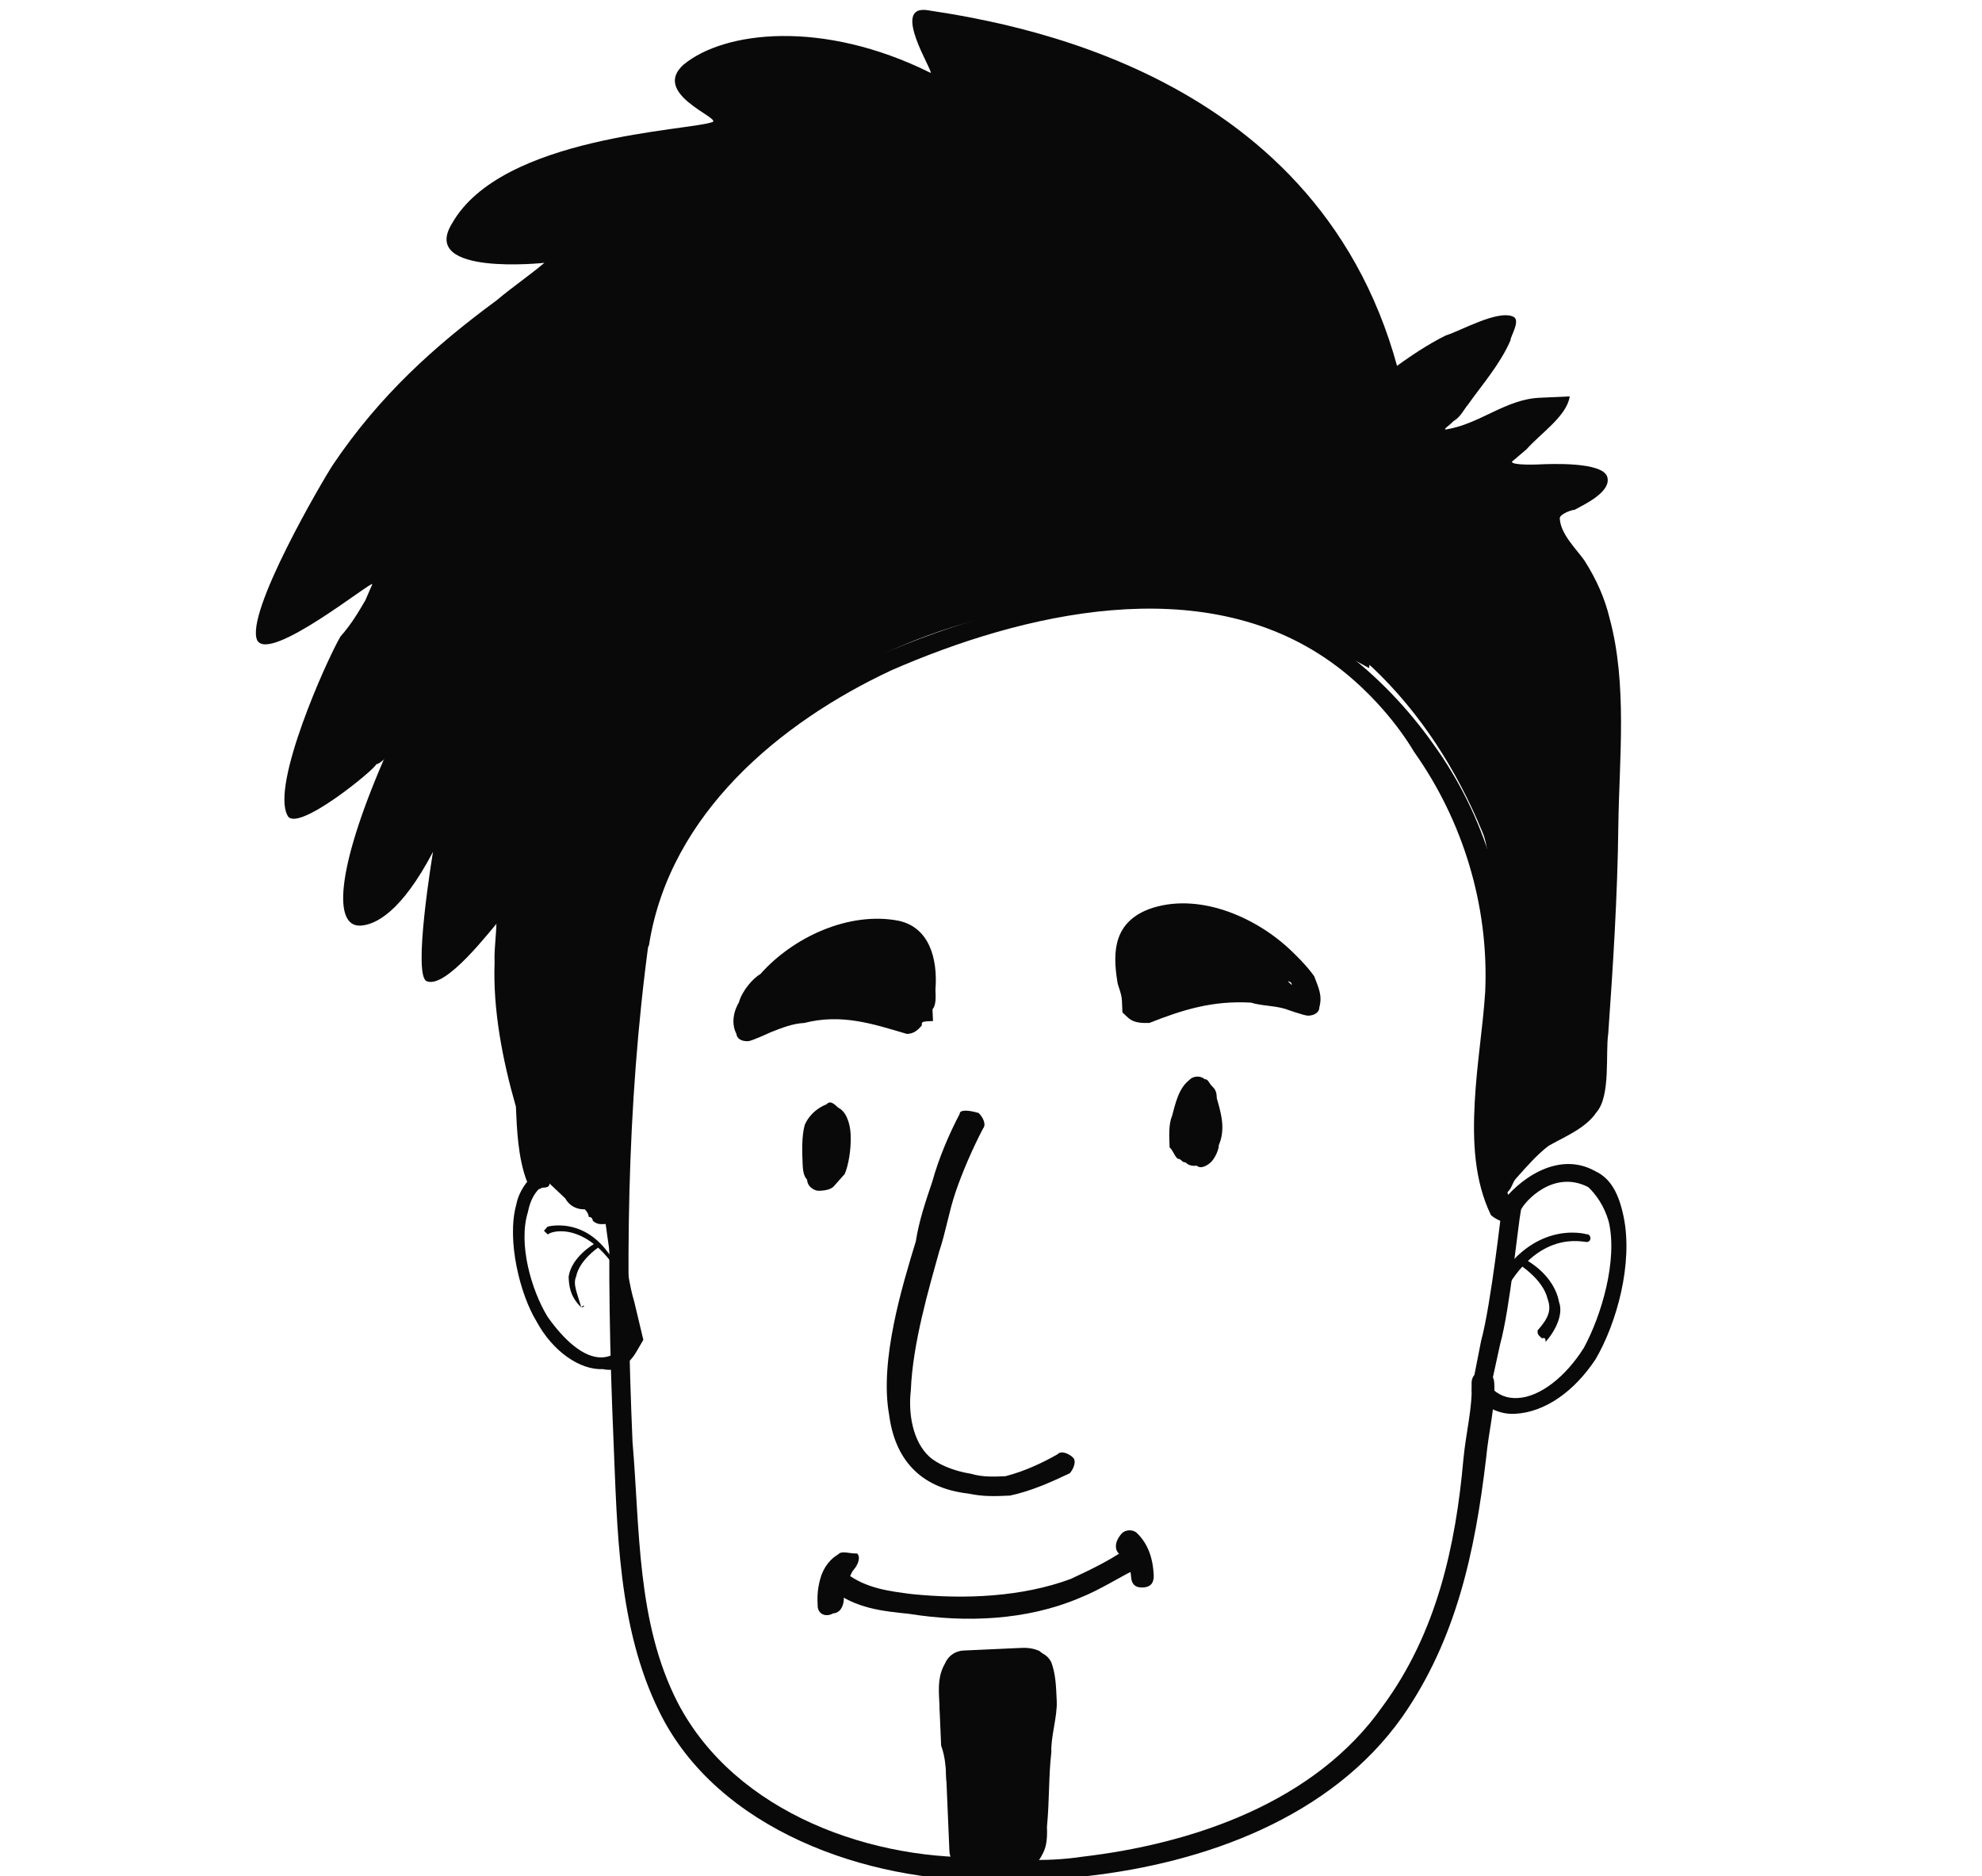 <?xml version="1.0" encoding="utf-8"?>
<!-- Generator: Adobe Illustrator 25.4.1, SVG Export Plug-In . SVG Version: 6.00 Build 0)  -->
<svg version="1.1" id="Layer_1" xmlns="http://www.w3.org/2000/svg" xmlns:xlink="http://www.w3.org/1999/xlink" x="0px" y="0px"
	 viewBox="0 0 56 53" style="enable-background:new 0 0 56 53;" xml:space="preserve">
<style type="text/css">
	.st0{fill-rule:evenodd;clip-rule:evenodd;fill:#0A0909;}
	.st1{fill:#0A0909;}
</style>
<g transform="matrix(1.07,0,0,1.106,-37.006,-28.687)">
	<g transform="matrix(0.999,-0.044,0.044,0.999,-2.317,0.177)">
		<path class="st0" d="M59.8,56.9c-0.3,0.5-0.6,1.1-0.8,1.7c-0.2,0.5-0.4,1-0.5,1.5c-0.4,1.1-1.1,3-0.9,4.4c0.1,1.1,0.7,1.9,2,2.1
			c0.4,0.1,0.7,0.1,1.1,0.1c0.6-0.1,1.1-0.3,1.6-0.5c0.1-0.1,0.2-0.3,0.1-0.4c-0.1-0.1-0.3-0.2-0.4-0.1c-0.4,0.2-0.9,0.4-1.4,0.5
			c-0.3,0-0.6,0-0.9-0.1c-0.5-0.1-0.9-0.3-1.1-0.5c-0.4-0.4-0.5-1.1-0.4-1.7c0.1-1.2,0.6-2.6,0.9-3.5c0.2-0.5,0.3-1,0.5-1.5
			s0.5-1.1,0.8-1.6c0.1-0.1,0-0.3-0.1-0.4C60,56.8,59.8,56.8,59.8,56.9z"/>
		<path class="st0" d="M56.6,56.6c0.2,0.1,0.3,0.4,0.3,0.7c0,0.4-0.1,0.8-0.2,1c-0.1,0.1-0.2,0.2-0.3,0.3s-0.3,0.1-0.4,0.1
			c-0.1,0-0.3-0.1-0.3-0.3c-0.1-0.1-0.1-0.3-0.1-0.4c0-0.3,0-0.7,0.1-1c0.1-0.2,0.3-0.4,0.6-0.5C56.4,56.4,56.5,56.5,56.6,56.6z"/>
		<path class="st0" d="M65.4,57.2c0.1-0.3,0.2-0.7,0.5-0.9c0.1-0.1,0.3-0.1,0.4,0l0,0c0.1,0,0.1,0.1,0.2,0.2
			c0.1,0.1,0.1,0.2,0.1,0.3c0.1,0.4,0.2,0.8,0,1.2c0,0.1-0.1,0.3-0.2,0.4c-0.1,0.1-0.3,0.2-0.4,0.1c-0.1,0-0.2,0-0.3-0.1
			c-0.1,0-0.1-0.1-0.2-0.1c-0.1-0.1-0.1-0.2-0.2-0.3C65.3,57.7,65.3,57.4,65.4,57.2z"/>
		<path class="st0" d="M55.9,68.9c0.6,0.5,1.3,0.6,2,0.7c1.5,0.3,3.1,0.3,4.5-0.2c0.6-0.2,1.1-0.5,1.6-0.7c0.1-0.1,0.2-0.3,0.1-0.4
			s-0.3-0.2-0.4-0.1c-0.5,0.3-1,0.5-1.5,0.7c-1.3,0.4-2.8,0.4-4.2,0.2c-0.6-0.1-1.2-0.2-1.7-0.6c-0.1-0.1-0.3-0.1-0.4,0
			C55.7,68.6,55.7,68.8,55.9,68.9z"/>
		<path class="st0" d="M56.1,68c-0.2,0.1-0.4,0.3-0.5,0.6c-0.1,0.3-0.1,0.5-0.1,0.7s0.2,0.3,0.4,0.2c0.2,0,0.3-0.2,0.3-0.4
			c0-0.1,0-0.3,0.1-0.4s0.1-0.2,0.2-0.3c0.1-0.1,0.2-0.3,0.1-0.4C56.4,68,56.2,67.9,56.1,68z"/>
		<path class="st0" d="M63.5,68.3c0.2,0.2,0.3,0.4,0.3,0.6s0.1,0.3,0.3,0.3c0.2,0,0.3-0.1,0.3-0.3c0-0.4-0.1-0.8-0.4-1.1
			c-0.1-0.1-0.3-0.1-0.4,0C63.4,68,63.4,68.2,63.5,68.3z"/>
		<path class="st0" d="M59.8,71.1c0.1,0,0.2-0.1,0.3-0.1c0.2,0,0.4,0,0.6,0h0.1c0.2,0,0.3,0.1,0.3,0.3v0.1v0.1c0.1,0.3,0,0.9,0,1.1
			s0,0.4,0,0.7c0,0.6,0.1,1.4,0,2c-0.1,0.5-0.5,0.8-1.2,0.9c-0.2,0-0.4,0-0.6-0.1c-0.4-0.1-0.5-0.3-0.5-0.6c0-0.1,0-0.2,0-0.4
			c0-0.4,0-0.8-0.1-1.2c0-0.3,0-0.6-0.1-0.9c0-0.2,0-0.4,0-0.6c0-0.1,0-0.3,0-0.4c0-0.4,0.1-0.6,0.3-0.7c0.1-0.1,0.2-0.1,0.4-0.2
			C59.5,71.1,59.6,71.1,59.8,71.1z"/>
		<path class="st0" d="M51.3,51.9c-0.8,4.3-1,8.5-1,12.9c0,2.3-0.1,4.8,0.9,7c1.4,3.1,5.3,4.6,8.6,4.7c0.2,0,0.3-0.1,0.3-0.3
			c0-0.2-0.1-0.3-0.3-0.3c-3.1,0-6.7-1.4-8.1-4.3c-1-2.1-0.8-4.5-0.9-6.7c0-4.3,0.2-8.5,1-12.8c0-0.2-0.1-0.3-0.3-0.3
			C51.5,51.6,51.4,51.7,51.3,51.9z"/>
		<path class="st0" d="M59.3,75.9C59.2,76,59.2,76,59,76s-0.3-0.1-0.3-0.3c0-0.8,0-1.5,0-2.3c0-0.5-0.1-1.1-0.1-1.6
			c0-0.3,0-0.6,0.2-0.9c0.1-0.2,0.3-0.3,0.5-0.3c0.1,0,0.2,0,0.3,0c0.4,0,0.8,0,1.2,0c0.1,0,0.3,0,0.5,0.1c0.1,0.1,0.2,0.1,0.3,0.3
			c0.1,0.3,0.1,0.6,0.1,1s-0.2,0.9-0.2,1.3c-0.1,0.6-0.1,1.2-0.2,1.9c0,0.1,0,0.4-0.1,0.6s-0.2,0.3-0.3,0.4s-0.3,0.1-0.5,0.1
			c-0.3,0-0.7-0.1-0.9-0.1C59.3,76.3,59.2,76.1,59.3,75.9L59.3,75.9z M61,71.5L61,71.5c-0.2,0-0.2,0-0.3,0c-0.4-0.1-0.8,0-1.2,0
			c-0.1,0-0.1,0-0.2,0c0,0,0,0-0.1,0c0,0.1,0,0.1,0,0.2s0,0.2,0,0.3c0,0.5,0,1,0.1,1.6c0,0.8,0,1.5,0,2.3V76
			c0.1-0.1,0.2-0.1,0.3-0.1S60,76,60.3,76c0.1,0,0.1,0,0.2,0l0,0l0,0v-0.1c0-0.1,0-0.3,0-0.4c0.1-0.6,0.1-1.2,0.2-1.9
			c0-0.3,0.1-0.7,0.2-1.1C61.1,72,61.1,71.7,61,71.5z"/>
		<path class="st0" d="M59.4,71.3c0.3,0.1,0.6,0.2,0.9,0.2c0.2,0,0.3-0.1,0.3-0.3c0-0.2-0.1-0.3-0.3-0.3c-0.3,0-0.5-0.1-0.7-0.2
			c-0.1-0.1-0.3,0-0.4,0.2C59.2,71.1,59.2,71.3,59.4,71.3z"/>
		<path class="st0" d="M59.7,76.5c0.1,0,0.1,0,0.2,0c0.2,0,0.3-0.1,0.4-0.3s-0.1-0.3-0.3-0.3c-0.1,0-0.1,0-0.1,0
			c-0.2,0-0.3,0.1-0.4,0.2C59.4,76.3,59.5,76.4,59.7,76.5z"/>
		<path class="st0" d="M59.2,76.3c1,0.3,2.1,0.3,3.1,0.2c3.1-0.2,6.5-1.2,8.5-3.7c1.5-1.9,2.1-4.1,2.5-6.5c0.1-0.7,0.3-1.3,0.3-1.9
			c0-0.2-0.1-0.3-0.3-0.3S73,64.2,73,64.4c0,0.6-0.2,1.2-0.3,1.9c-0.3,2.2-0.9,4.4-2.4,6.2c-1.9,2.4-5.2,3.3-8.1,3.5
			c-1,0.1-2,0-2.9-0.2c-0.2,0-0.3,0-0.4,0.2C59,76.1,59,76.3,59.2,76.3z"/>
		<path class="st0" d="M58.9,54.6c-0.1,0.1-0.2,0.2-0.4,0.2c-0.9-0.3-1.7-0.6-2.7-0.4c-0.3,0-0.6,0.1-0.9,0.2c0,0-0.5,0.2-0.6,0.2
			c-0.2,0-0.3-0.1-0.3-0.2c-0.1-0.2-0.1-0.5,0.1-0.8c0.1-0.3,0.4-0.6,0.6-0.7c0.9-0.9,2.4-1.5,3.7-1.2c0.8,0.2,1,1,0.9,1.8
			c0,0.2,0,0.4-0.1,0.5c0,0.1,0,0.1,0,0.2v0.1C58.9,54.5,58.9,54.5,58.9,54.6L58.9,54.6z M54.5,53.9L54.5,53.9L54.5,53.9
			C54.6,53.9,54.5,53.9,54.5,53.9z M58.1,53.5L58.1,53.5L58.1,53.5L58.1,53.5L58.1,53.5z"/>
		<g transform="matrix(-1,0,0,1,542.207,0)">
			<path class="st0" d="M477.9,54.6L477.9,54.6c0.1-0.1,0.1-0.1,0.1-0.1v-0.1c0-0.1,0-0.1,0-0.2c0-0.2,0.1-0.4,0.1-0.5
				c0.1-0.8,0-1.5-0.9-1.8c-1.3-0.4-2.8,0.3-3.7,1.2c-0.1,0.1-0.4,0.4-0.6,0.7c-0.1,0.3-0.2,0.5-0.1,0.8c0,0.1,0.1,0.2,0.3,0.2
				c0.1,0,0.6-0.2,0.6-0.2c0.3-0.1,0.6-0.1,0.9-0.2c1-0.1,1.8,0.1,2.7,0.4C477.7,54.8,477.8,54.7,477.9,54.6z M473.6,53.9
				L473.6,53.9l-0.1,0.1C473.5,53.9,473.6,53.9,473.6,53.9z M477,53.5C477.1,53.5,477.1,53.5,477,53.5L477,53.5L477,53.5L477,53.5z"
				/>
		</g>
		<path class="st0" d="M51.8,52.2c0.7-3.3,3.7-5.5,6.7-6.7c3.5-1.3,8.3-2.2,11.6,0.3c0.8,0.6,1.6,1.5,2.1,2.4c1.2,1.8,1.8,4,1.6,6.2
			c-0.1,0.9-0.3,1.8-0.4,2.8c-0.1,1-0.1,2,0.3,2.9c0.1,0.1,0.3,0.2,0.4,0.2s0.2-0.2,0.2-0.4c-0.4-0.9-0.4-1.7-0.3-2.6
			c0.1-0.9,0.4-1.9,0.4-2.8c0.2-2.3-0.4-4.6-1.7-6.5c-0.6-0.9-1.4-1.8-2.3-2.5c-3.4-2.6-8.4-1.8-12.2-0.4c-3.2,1.2-6.4,3.6-7.1,7.1
			c0,0.2,0.1,0.3,0.3,0.4C51.6,52.4,51.8,52.3,51.8,52.2z"/>
		<path class="st0" d="M72.4,39.5c-1.2-8.5-9.6-10.3-12.2-10.8c-1-0.2,0.1,1.6,0,1.6c-2.8-1.5-5.4-1.3-6.5-0.5
			c-0.9,0.7,0.9,1.4,0.7,1.5c-0.6,0.2-5.6,0.1-7,2.3c-0.9,1.3,2.4,1.1,2.4,1.1c-0.4,0.3-0.9,0.6-1.3,0.9c-1.7,1.1-3.2,2.3-4.5,4
			c-0.3,0.4-2.5,3.7-2.2,4.4c0.3,0.6,3.1-1.4,3.1-1.3l-0.2,0.4c-0.2,0.3-0.4,0.6-0.7,0.9c-0.4,0.6-2,3.7-1.6,4.5
			c0.2,0.5,2.4-1.1,2.4-1.2c0.1,0,0.3-0.2,0.2-0.1c-1.4,2.8-1.5,4.2-0.8,4.2c0.4,0,1.1-0.3,2-1.8c0,0-0.7,3.2-0.3,3.3
			c0.5,0.2,1.7-1.2,2-1.5c0,0,0.4-0.5,0.5-0.5c0.5,0.3-0.6,1.7,0,1.9s1.3-0.3,1.8-0.6c0.3-0.2,0.7-0.3,0.9-0.5
			c0.6-0.6,0.8-1.6,1.3-2.3c4.8-5.8,12.9-6.9,18.7-3.4L72.4,39.5z"/>
		<path class="st0" d="M50.4,50.6c0-0.2,0.1-0.4,0.1-0.6c0-0.1,0.2-0.6,0.2-0.7c0-0.1,0.1-0.2,0.1-0.3s0.1-0.1,0.1-0.1
			c0.1-0.1,0.2-0.1,0.3-0.1s0.3,0.1,0.3,0.3c0,0.1,0,0.3,0,0.4l0,0c0.1-0.2,0.3-0.1,0.4-0.1c0,0,0.3,0.1,0.2,0.4
			c-0.4,2.3-1.1,4.5-1.2,6.8c0,0.5,0,1.1-0.1,1.6c0,0.1,0,0.3-0.1,0.4c0,0.1-0.1,0.1-0.1,0.2c0,0.1,0,0.1,0,0.2
			c0,0.3-0.2,0.3-0.3,0.3s-0.2,0-0.3-0.1c0,0,0-0.1-0.1-0.1c0,0,0-0.1-0.1-0.2c-0.2,0-0.4-0.1-0.5-0.3c-0.1-0.1-0.3-0.3-0.4-0.4
			c0,0.1-0.1,0.1-0.2,0.1c-0.2,0.1-0.3,0-0.4-0.2c-0.2-0.6-0.2-1.3-0.2-1.9c-0.3-1.2-0.5-2.5-0.4-3.7c0-0.4,0.1-0.8,0.1-1.2l0,0
			c0-0.3,0-0.8,0.1-1.2l0,0c0-0.1,0-0.3,0-0.4c0.1-0.2,0.2-0.2,0.3-0.2c0,0,0.3,0,0.3,0.3l0,0c0.1,0,0.1,0,0.2,0.1
			c0.1-0.2,0.3-0.2,0.4-0.2c0.1,0,0.2,0,0.2,0.2c0,0,0,0.1,0,0.2c0,0.1,0,0.3,0,0.4v0.1l0,0c0.1,0,0.2,0,0.3,0.3l0,0
			c0-0.1,0.1-0.1,0.1-0.2c0.1-0.1,0.2-0.1,0.3-0.1C50.2,50.3,50.3,50.4,50.4,50.6C50.4,50.5,50.4,50.5,50.4,50.6z"/>
		<path class="st0" d="M68.7,41c0,0,2.9-2.6,4.8-3.4c0.4-0.1,1.4-0.6,1.8-0.4c0.2,0.1-0.1,0.5-0.1,0.6c-0.3,0.6-0.8,1.1-1.2,1.6
			c-0.1,0.1-0.2,0.3-0.4,0.4c-0.1,0.1-0.3,0.2-0.2,0.2c0.9-0.1,1.6-0.7,2.5-0.7c0.1,0,0.8,0,0.8,0c-0.1,0.5-0.8,0.9-1.2,1.3
			l-0.4,0.3c0,0.1,0.7,0.1,0.7,0.1c0.3,0,1.7,0,1.8,0.4c0.1,0.4-0.7,0.7-0.9,0.8c-0.1,0-0.4,0.1-0.4,0.2c0,0.4,0.4,0.8,0.6,1.1
			c0.3,0.5,0.5,1,0.6,1.5c0.4,1.7,0.1,3.6,0,5.3c-0.1,1.8-0.3,3.6-0.5,5.3c-0.1,0.5,0,1.6-0.4,2c-0.3,0.4-0.9,0.6-1.3,0.8
			c-0.3,0.2-0.6,0.5-0.9,0.8c-0.1,0.1-0.1,0.2-0.2,0.3l-0.1,0.1c-0.8-0.5-0.5-1.9-0.4-2.6c0.2-1.2,0.6-5.8,0.2-6.7
			c-0.6-1.6-1.5-3.1-2.7-4.3c-0.5-0.5-1.1-0.9-1.6-1.4C68.8,43.8,68.5,42.3,68.7,41z"/>
		<g>
			<g>
				<path class="st1" d="M74.1,65.2c-0.4,0-0.8-0.2-1.1-0.6v-0.1l0.3-1.2c0.3-0.9,0.7-3.4,0.7-3.4v-0.1l0,0c0.4-0.5,1.5-1.3,2.5-0.7
					c0.4,0.2,0.6,0.6,0.7,1.2c0.2,1.2-0.3,2.7-0.9,3.6C75.7,64.7,74.9,65.2,74.1,65.2L74.1,65.2z M73.5,64.5
					c0.2,0.2,0.4,0.3,0.7,0.3c0.6,0,1.3-0.5,1.8-1.2c0.5-0.8,1-2.2,0.8-3.2c-0.1-0.4-0.3-0.7-0.5-0.9c-0.9-0.5-1.7,0.3-1.8,0.5
					c-0.1,0.4-0.4,2.5-0.7,3.4L73.5,64.5z"/>
			</g>
			<g>
				<g>
					<g>
						<path class="st1" d="M73.7,62.3L73.7,62.3c-0.1,0-0.1-0.1-0.1-0.2c1.1-1.9,2.6-1.4,2.6-1.4c0.1,0,0.1,0.1,0.1,0.1
							c0,0.1-0.1,0.1-0.1,0.1c-0.1,0-1.3-0.4-2.3,1.3C73.8,62.3,73.8,62.3,73.7,62.3z"/>
					</g>
				</g>
				<g>
					<path class="st1" d="M74.9,63.3L74.9,63.3c-0.1-0.1-0.1-0.1-0.1-0.2c0.3-0.3,0.4-0.5,0.3-0.8c-0.1-0.5-0.7-0.9-0.7-0.9
						c-0.1,0-0.1-0.1,0-0.1c0-0.1,0.1-0.1,0.2,0c0,0,0.7,0.4,0.8,1.1c0.1,0.3-0.1,0.7-0.4,1C75,63.3,75,63.3,74.9,63.3z"/>
				</g>
			</g>
		</g>
		<g>
			<g>
				<path class="st1" d="M50.1,63c-0.6,0-1.3-0.5-1.7-1.3c-0.4-0.7-0.7-2.1-0.4-3c0.1-0.4,0.4-0.7,0.7-0.9c0.9-0.5,1.7,0.3,2,0.7
					l0,0l0,0c0,0,0.1,2.1,0.3,2.8l0.2,1L51,62.6C50.8,62.9,50.5,63.1,50.1,63L50.1,63z M50.6,61.6c-0.1-0.7-0.3-2.5-0.3-2.8
					c-0.1-0.2-0.7-0.9-1.5-0.6c-0.2,0.1-0.4,0.3-0.5,0.7c-0.3,0.8,0,2,0.4,2.7c0.4,0.6,0.9,1.1,1.4,1.1c0.2,0,0.4-0.1,0.6-0.2
					L50.6,61.6z"/>
			</g>
			<g>
				<g>
					<g>
						<path class="st1" d="M50.7,60.7L50.7,60.7C50.8,60.7,50.8,60.6,50.7,60.7c-0.6-1.7-1.9-1.4-1.9-1.4l-0.1,0.1l0.1,0.1
							C48.9,59.4,49.9,59.2,50.7,60.7C50.6,60.7,50.6,60.7,50.7,60.7z"/>
					</g>
				</g>
				<g>
					<path class="st1" d="M49.6,61.4C49.7,61.4,49.7,61.4,49.6,61.4C49.7,61.4,49.7,61.3,49.6,61.4c-0.1-0.4-0.2-0.6-0.1-0.8
						c0.1-0.4,0.6-0.7,0.6-0.7s0.1-0.1,0-0.1c0,0-0.1-0.1-0.1,0c0,0-0.6,0.3-0.7,0.8C49.3,60.8,49.3,61.1,49.6,61.4L49.6,61.4z"/>
				</g>
			</g>
		</g>
	</g>
</g>
</svg>
